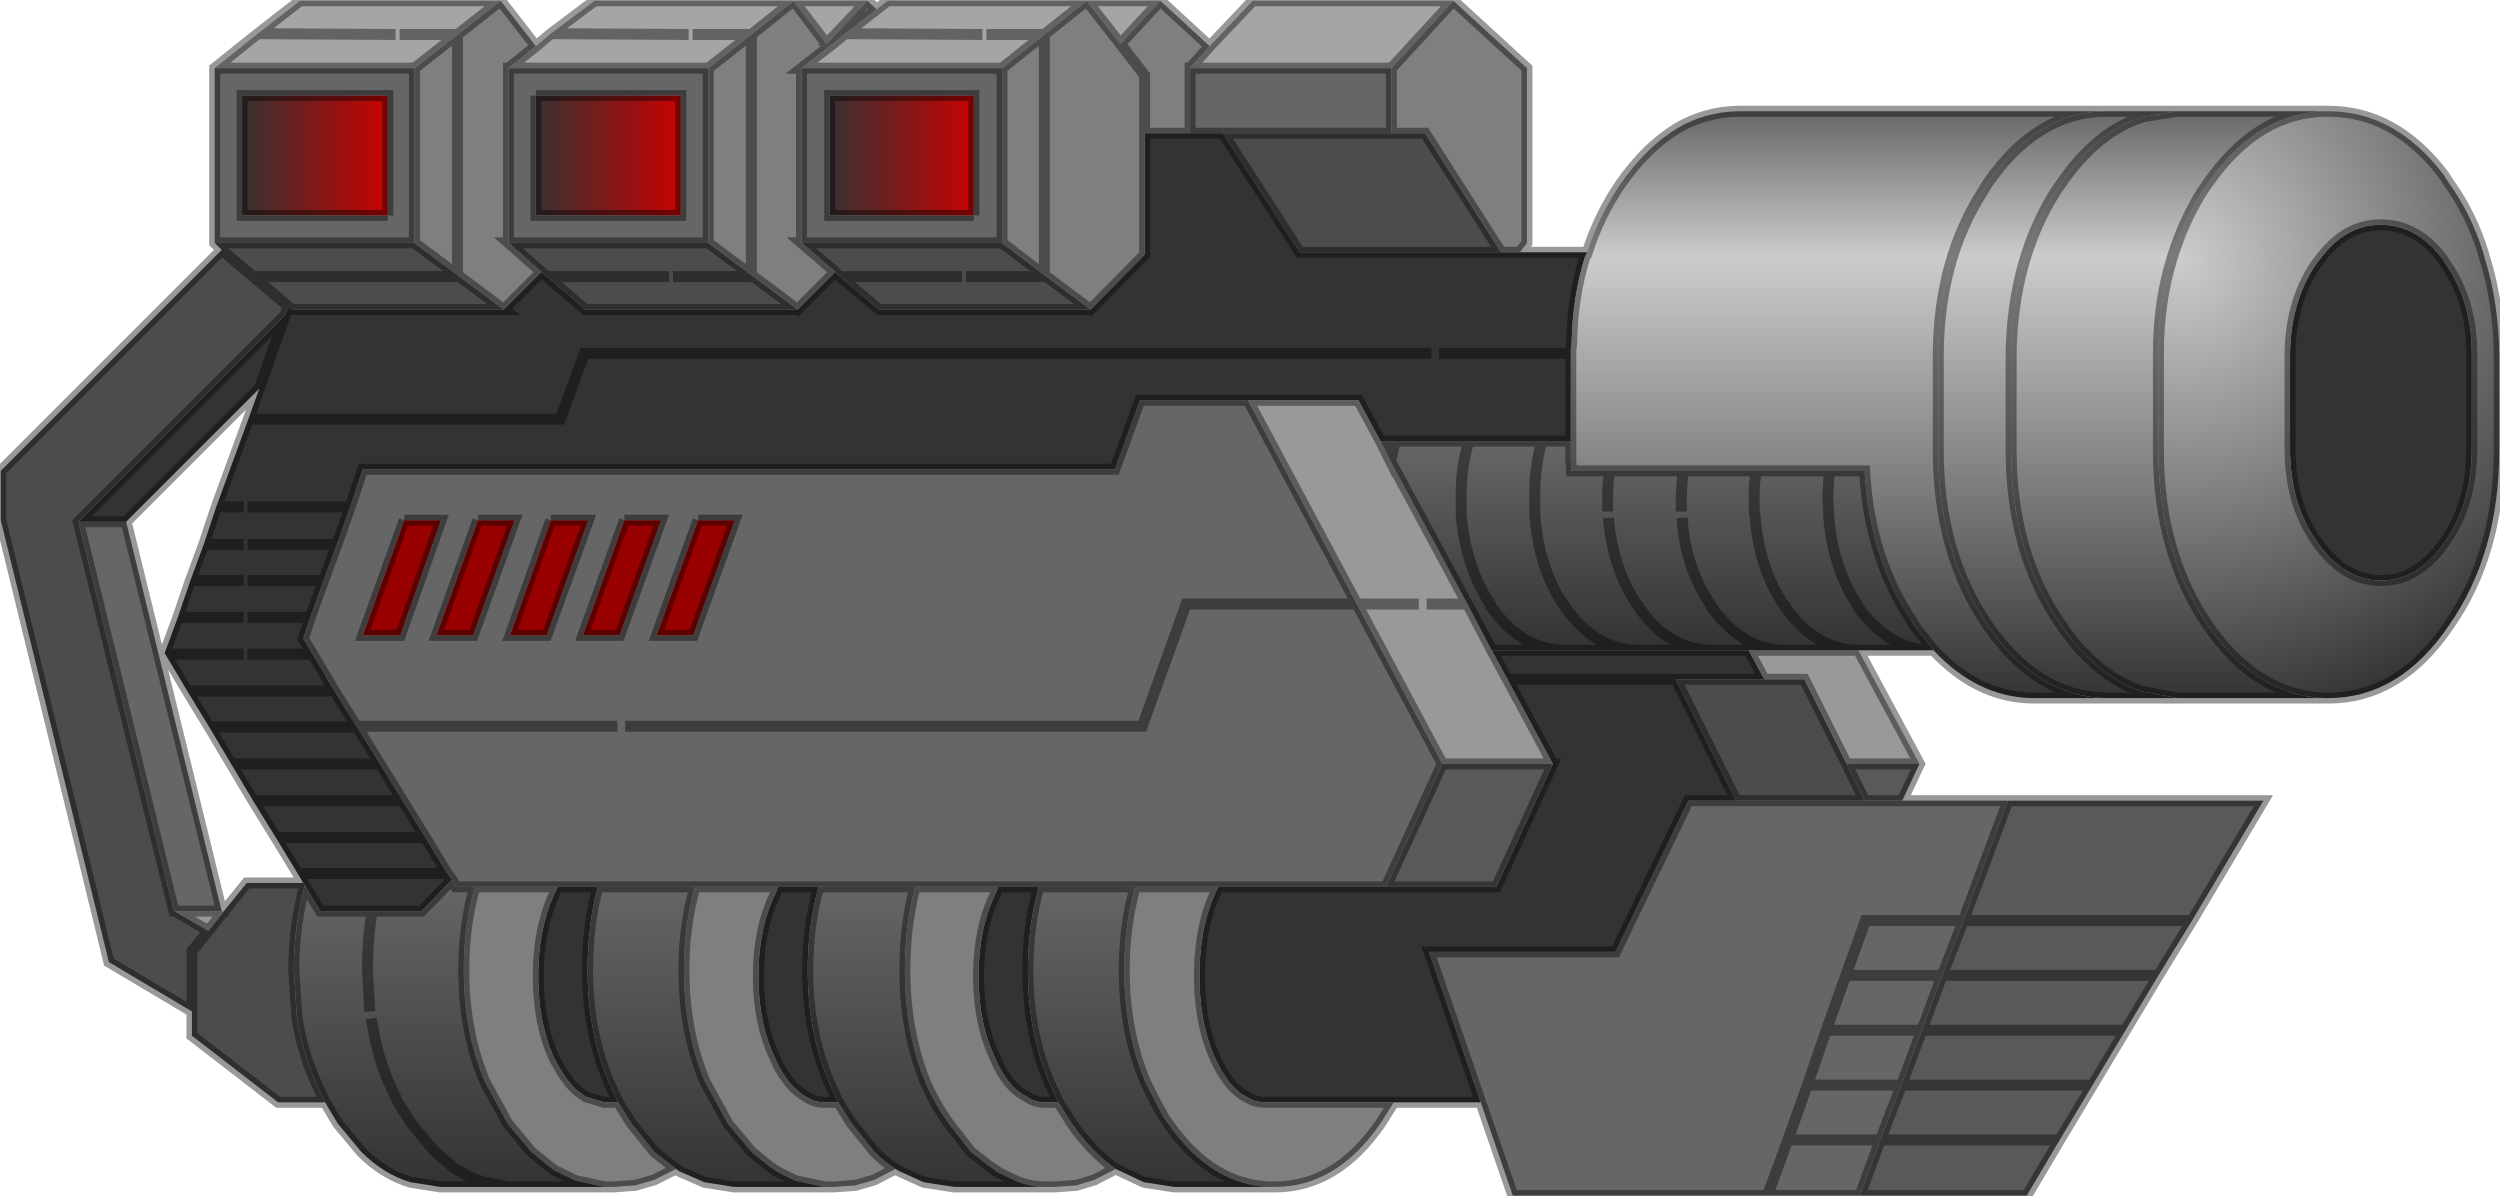 <?xml version="1.0" encoding="UTF-8" standalone="no"?>
<svg xmlns:xlink="http://www.w3.org/1999/xlink" height="76.35px" width="159.55px" xmlns="http://www.w3.org/2000/svg">
  <g transform="matrix(1.0, 0.0, 0.0, 1.0, 0.05, 0.05)">
    <use height="76.35" transform="matrix(1.0, 0.0, 0.0, 1.0, -0.05, -0.05)" width="159.55" xlink:href="#shape0"/>
  </g>
  <defs>
    <g id="shape0" transform="matrix(1.0, 0.0, 0.0, 1.0, 0.05, 0.05)">
      <path d="M121.35 51.05 L128.1 51.05 125.25 58.7 123.9 62.2 122.6 65.7 116.5 65.7 117.75 62.2 123.9 62.2 117.75 62.2 116.5 65.7 122.6 65.7 121.3 69.2 119.95 72.7 114.05 72.7 115.3 69.2 121.3 69.2 115.3 69.2 114.05 72.7 119.95 72.7 118.65 76.25 112.75 76.25 96.5 76.25 94.45 70.3 91.15 60.7 103.05 60.7 107.7 51.05 110.75 51.05 118.95 51.05 121.35 51.05 M13.65 15.45 L13.65 4.3 26.4 4.3 26.4 15.45 13.65 15.45 M88.75 4.3 L88.75 8.45 78.0 8.45 75.9 8.45 75.9 4.3 88.75 4.3 M88.4 56.55 L77.7 56.55 72.4 56.55 66.25 56.55 63.65 56.55 58.35 56.55 52.2 56.55 49.6 56.55 44.3 56.55 38.1 56.55 35.55 56.55 30.25 56.55 29.05 56.55 28.8 56.1 28.5 55.7 27.1 53.4 25.65 51.05 24.2 48.7 22.75 46.35 22.7 46.3 21.3 44.05 19.9 41.7 19.3 40.7 19.75 39.35 20.6 37.0 21.45 34.7 22.3 32.3 23.1 29.9 71.1 29.9 72.7 25.5 79.6 25.5 86.55 38.5 92.0 48.7 88.4 56.55 M39.85 46.3 L72.85 46.3 75.65 38.5 86.55 38.5 75.65 38.5 72.85 46.3 39.85 46.3 M117.75 62.2 L119.0 58.7 125.25 58.7 119.0 58.7 117.75 62.2 M112.75 76.25 L114.05 72.7 112.75 76.25 M115.3 69.2 L116.5 65.7 115.3 69.2 M63.9 4.3 L63.9 15.45 51.1 15.45 51.1 4.3 63.9 4.3 M62.1 13.7 L62.1 6.05 52.9 6.05 52.9 13.7 62.1 13.7 M45.15 4.3 L45.15 15.45 32.4 15.45 32.4 4.3 45.15 4.3 M34.15 6.05 L34.15 13.7 43.4 13.7 43.4 6.05 34.15 6.05 M44.5 33.15 L41.85 40.5 44.2 40.5 46.85 33.15 44.5 33.15 M39.35 46.3 L22.7 46.3 39.35 46.3 M24.7 13.7 L24.7 6.05 15.4 6.05 15.4 13.7 24.7 13.7 M4.95 33.25 L8.0 33.25 14.1 58.1 11.1 58.1 11.05 58.1 4.95 33.25 M35.1 33.15 L32.5 40.5 34.85 40.5 37.5 33.15 35.1 33.15 M30.45 33.15 L27.8 40.5 30.15 40.5 32.8 33.15 30.45 33.15 M25.75 33.15 L23.1 40.5 25.5 40.5 28.1 33.15 25.75 33.15 M39.8 33.15 L37.15 40.5 39.5 40.5 42.15 33.15 39.8 33.15" fill="#666666" fill-rule="evenodd" stroke="none"/>
      <path d="M20.7 70.3 L17.7 70.3 12.2 66.05 12.2 64.5 6.9 61.35 0.0 33.15 0.0 30.0 14.1 15.9 13.65 15.45 26.4 15.45 29.15 17.5 29.15 17.6 16.1 17.6 18.35 19.5 16.1 17.6 29.15 17.6 29.15 17.5 32.1 19.7 18.6 19.7 18.35 19.5 18.15 20.05 4.95 33.25 11.05 58.1 11.1 58.1 13.25 59.35 14.2 58.15 15.7 56.3 19.3 56.3 19.4 56.45 Q18.7 59.1 18.7 61.85 L18.9 64.9 Q19.25 67.1 20.1 69.0 L20.7 70.3 M88.75 8.45 L90.9 8.45 95.75 16.05 82.9 16.05 78.0 8.45 88.75 8.45 M106.9 43.3 L112.55 43.3 115.1 43.3 117.8 48.7 118.95 51.05 110.75 51.05 106.9 43.3 M66.6 17.5 L69.55 19.7 56.05 19.7 53.55 17.6 53.25 17.3 51.1 15.45 63.9 15.45 66.6 17.5 66.6 17.6 61.6 17.6 66.6 17.6 66.6 17.5 M61.35 17.6 L53.55 17.6 61.35 17.6 M47.9 17.5 L50.85 19.7 37.3 19.7 34.85 17.6 34.5 17.3 32.4 15.45 45.15 15.45 47.9 17.5 47.9 17.6 42.9 17.6 47.9 17.6 47.9 17.5 M42.65 17.6 L34.85 17.6 42.65 17.6 M14.1 15.9 L16.1 17.6 14.1 15.9 M13.25 59.35 L12.2 60.65 12.2 64.5 12.2 60.65 13.25 59.35" fill="#4c4c4c" fill-rule="evenodd" stroke="none"/>
      <path d="M94.45 70.3 L88.9 70.3 80.7 70.3 Q80.05 70.3 79.5 69.95 78.5 69.45 77.7 67.9 76.5 65.55 76.5 62.25 76.5 58.9 77.7 56.55 L88.4 56.55 95.45 56.55 99.05 48.7 96.15 43.3 95.15 41.45 99.65 41.45 104.35 41.45 109.05 41.45 111.55 41.45 112.55 43.3 106.9 43.3 96.15 43.3 106.9 43.3 110.75 51.05 107.7 51.05 103.05 60.7 91.15 60.7 94.45 70.3 M96.95 16.05 L101.25 16.05 101.1 16.35 Q100.3 18.9 100.25 21.9 L100.2 22.25 100.2 22.5 91.8 22.5 100.2 22.5 100.2 28.1 98.35 28.1 93.7 28.1 89.0 28.1 88.05 28.1 86.65 25.5 79.6 25.5 72.7 25.5 71.1 29.9 23.1 29.9 22.3 32.3 21.45 34.7 20.6 37.0 19.75 39.35 19.3 40.7 19.9 41.7 21.3 44.05 22.7 46.3 22.75 46.35 24.2 48.7 25.65 51.05 27.1 53.4 28.5 55.7 28.8 56.1 26.85 58.1 23.7 58.1 20.4 58.1 19.4 56.45 19.3 56.3 18.95 55.7 17.55 53.4 16.1 51.05 14.7 48.7 13.3 46.35 11.9 44.05 10.5 41.7 10.45 41.65 11.3 39.35 12.1 37.0 12.95 34.7 15.5 34.7 12.95 34.7 13.75 32.3 15.5 32.3 13.75 32.3 15.8 26.7 16.5 24.75 18.15 20.05 16.5 24.75 8.0 33.25 4.95 33.25 18.15 20.05 18.35 19.5 18.6 19.7 32.1 19.7 34.5 17.3 34.85 17.6 37.3 19.7 50.85 19.7 53.25 17.3 53.55 17.6 56.05 19.7 69.55 19.7 73.0 16.2 73.0 8.45 75.9 8.45 78.0 8.45 82.9 16.05 95.75 16.05 96.95 16.05 M151.75 14.3 L151.9 14.3 Q154.2 14.3 155.85 16.5 L156.0 16.75 Q157.7 19.15 157.7 22.5 L157.7 28.3 157.7 28.55 Q157.7 32.1 156.0 34.5 154.3 37.0 151.9 37.0 L151.85 37.0 151.75 37.0 Q149.45 36.9 147.8 34.5 146.1 32.1 146.1 28.55 L146.1 28.3 146.1 22.5 Q146.15 19.15 147.8 16.75 L148.0 16.5 Q149.6 14.35 151.75 14.3 M91.3 22.5 L37.25 22.5 35.7 26.7 15.8 26.7 35.7 26.7 37.25 22.5 91.3 22.5 M15.5 37.0 L12.1 37.0 15.5 37.0 M15.5 39.35 L11.3 39.35 15.5 39.35 M15.75 41.7 L19.9 41.7 15.75 41.7 M15.75 39.35 L19.75 39.35 15.75 39.35 M15.5 41.7 L10.5 41.7 15.5 41.7 M35.55 56.55 L38.1 56.55 Q37.45 59.0 37.45 61.85 37.45 65.8 38.8 69.0 L39.4 70.3 38.5 70.3 37.35 69.95 37.05 69.75 Q36.25 69.2 35.55 67.9 L35.35 67.55 Q34.3 65.3 34.3 62.25 34.3 59.2 35.35 56.95 L35.55 56.55 M49.6 56.55 L52.2 56.55 Q51.5 59.0 51.5 61.85 51.5 65.8 52.85 69.0 L53.45 70.3 52.55 70.3 Q51.95 70.3 51.4 69.95 L51.1 69.75 Q50.3 69.2 49.6 67.9 L49.45 67.55 Q48.35 65.3 48.35 62.25 48.35 59.2 49.45 56.95 L49.6 56.55 M63.65 56.55 L66.25 56.55 Q65.55 59.0 65.55 61.85 65.55 65.8 66.9 69.0 L67.5 70.3 66.6 70.3 Q66.0 70.3 65.5 69.95 L65.15 69.75 Q64.3 69.2 63.65 67.9 L63.5 67.55 Q62.4 65.3 62.4 62.25 62.4 59.2 63.5 56.95 L63.65 56.55 M22.3 32.3 L15.75 32.3 22.3 32.3 M15.75 34.7 L21.45 34.7 15.75 34.7 M15.75 37.0 L20.6 37.0 15.75 37.0 M14.7 48.7 L24.2 48.7 14.7 48.7 M22.75 46.35 L13.3 46.35 22.75 46.35 M11.9 44.05 L21.3 44.05 11.9 44.05 M17.55 53.4 L27.1 53.4 17.55 53.4 M18.95 55.7 L28.5 55.7 18.95 55.7 M16.1 51.05 L25.65 51.05 16.1 51.05" fill="#333333" fill-rule="evenodd" stroke="none"/>
      <path d="M118.55 41.45 L122.45 48.7 117.8 48.7 115.1 43.3 112.55 43.3 111.55 41.45 113.7 41.45 118.4 41.45 118.55 41.45 M79.6 25.5 L86.65 25.5 88.05 28.1 88.7 29.4 93.6 38.5 95.15 41.45 96.15 43.3 99.05 48.7 92.0 48.7 86.55 38.5 90.5 38.5 86.55 38.5 79.6 25.5 M91.0 38.5 L93.6 38.5 91.0 38.5 M11.1 58.1 L14.1 58.1 14.2 58.15 13.25 59.35 11.1 58.1" fill="#999999" fill-rule="evenodd" stroke="none"/>
      <path d="M122.45 48.7 L121.35 51.05 118.95 51.05 117.8 48.7 122.45 48.7 M128.1 51.05 L144.4 51.05 139.85 58.7 137.7 62.2 135.6 65.7 133.5 69.2 131.4 72.7 129.3 76.25 118.65 76.25 119.95 72.7 121.3 69.2 122.6 65.7 123.9 62.2 125.25 58.7 128.1 51.05 M92.0 48.7 L99.05 48.7 95.45 56.55 88.4 56.55 92.0 48.7 M135.6 65.7 L122.6 65.7 135.6 65.7 M133.5 69.2 L121.3 69.2 133.5 69.2 M131.4 72.7 L119.95 72.7 131.4 72.7 M123.9 62.2 L137.7 62.2 123.9 62.2 M139.85 58.7 L125.25 58.7 139.85 58.7" fill="#595959" fill-rule="evenodd" stroke="none"/>
      <path d="M88.9 70.3 L88.05 71.65 Q85.25 75.7 81.3 75.7 L81.15 75.7 81.05 75.7 Q77.25 75.6 74.5 71.65 L74.25 71.3 73.7 70.3 73.05 69.0 Q71.7 65.8 71.7 61.85 71.7 59.0 72.4 56.55 L77.7 56.55 Q76.5 58.9 76.5 62.25 76.5 65.55 77.7 67.9 78.5 69.45 79.5 69.95 80.05 70.3 80.7 70.3 L88.9 70.3 M71.15 74.55 L69.8 75.25 68.65 75.6 67.25 75.7 67.1 75.7 66.65 75.7 Q65.7 75.7 64.75 75.3 L63.5 74.7 63.5 74.65 63.05 74.35 61.9 73.45 60.5 71.65 Q59.6 70.4 59.0 69.0 57.7 65.8 57.7 61.85 57.7 59.0 58.35 56.55 L63.65 56.55 63.5 56.95 Q62.4 59.2 62.4 62.25 62.4 65.3 63.5 67.55 L63.65 67.9 Q64.3 69.2 65.15 69.75 L65.5 69.95 Q66.0 70.3 66.6 70.3 L67.5 70.3 68.35 71.65 Q69.65 73.5 71.15 74.55 M57.1 74.55 L55.75 75.25 54.55 75.6 53.15 75.7 53.1 75.7 52.95 75.7 52.6 75.7 50.7 75.3 49.5 74.7 49.45 74.65 49.0 74.35 47.9 73.45 46.4 71.65 44.95 69.0 Q43.6 65.8 43.6 61.85 43.6 59.0 44.3 56.55 L49.6 56.55 49.45 56.95 Q48.35 59.2 48.35 62.25 48.35 65.3 49.45 67.55 L49.6 67.9 Q50.3 69.2 51.1 69.75 L51.4 69.95 Q51.95 70.3 52.55 70.3 L53.45 70.3 54.3 71.65 55.75 73.45 Q56.4 74.1 57.1 74.55 M43.1 74.55 L41.7 75.25 40.5 75.6 39.1 75.7 39.05 75.7 38.9 75.7 38.55 75.7 36.7 75.3 35.45 74.7 35.35 74.65 34.95 74.35 33.85 73.45 32.35 71.65 30.9 69.0 Q29.55 65.8 29.55 61.85 29.55 59.0 30.25 56.55 L35.55 56.55 35.35 56.95 Q34.3 59.2 34.3 62.25 34.3 65.3 35.35 67.55 L35.55 67.9 Q36.25 69.2 37.05 69.75 L37.35 69.95 38.5 70.3 39.4 70.3 40.25 71.65 41.7 73.45 43.1 74.55 M31.9 0.0 L34.15 2.9 32.4 4.3 32.4 15.45 34.5 17.3 32.1 19.7 29.15 17.5 26.4 15.45 26.4 4.3 29.15 2.15 29.15 17.5 29.15 2.15 31.9 0.0 M55.3 0.0 L55.9 0.55 53.9 2.1 52.9 2.9 52.7 2.75 52.9 2.9 51.1 4.3 51.1 15.45 53.25 17.3 50.85 19.7 47.9 17.5 45.15 15.45 45.15 4.3 47.9 2.15 50.6 0.0 52.7 2.75 55.3 0.0 M74.0 0.0 L77.15 2.9 75.9 4.3 75.9 8.45 73.0 8.45 73.0 16.2 69.55 19.7 66.6 17.5 66.6 2.15 66.6 17.5 63.9 15.45 63.9 4.3 66.6 2.15 69.3 0.0 71.45 2.75 74.0 0.0 M92.7 0.0 L97.4 4.3 97.4 15.45 96.95 16.05 95.75 16.05 90.9 8.45 88.75 8.45 88.75 4.3 92.7 0.0 M71.45 2.75 L73.0 4.75 73.0 8.45 73.0 4.75 71.45 2.75 M47.9 17.5 L47.9 2.15 47.9 17.5" fill="#7f7f7f" fill-rule="evenodd" stroke="none"/>
      <path d="M13.65 4.3 L16.4 2.1 19.1 0.0 31.9 0.0 29.15 2.15 25.45 2.15 29.15 2.15 26.4 4.3 13.65 4.3 M34.15 2.9 L35.1 2.1 37.9 0.0 50.6 0.0 55.3 0.0 52.7 2.75 50.6 0.0 47.9 2.15 45.15 4.3 32.4 4.3 34.15 2.9 M55.9 0.55 L56.6 0.0 69.3 0.0 74.0 0.0 71.45 2.75 69.3 0.0 66.6 2.15 63.9 4.3 51.1 4.3 52.9 2.9 53.9 2.1 55.9 0.55 M77.15 2.9 L79.9 0.0 92.7 0.0 88.75 4.3 75.9 4.3 77.15 2.9 M62.9 2.15 L66.6 2.15 62.9 2.15 M44.15 2.15 L47.9 2.15 44.15 2.15 M53.9 2.1 L62.65 2.15 53.9 2.1 M25.2 2.15 L16.4 2.1 25.2 2.15 M43.9 2.15 L35.1 2.1 43.9 2.15" fill="#a5a5a5" fill-rule="evenodd" stroke="none"/>
      <path d="M44.5 33.15 L46.85 33.15 44.2 40.5 41.85 40.5 44.5 33.15 M25.75 33.15 L28.1 33.15 25.5 40.5 23.1 40.5 25.75 33.15 M30.45 33.15 L32.8 33.15 30.15 40.5 27.8 40.5 30.45 33.15 M35.1 33.15 L37.5 33.15 34.85 40.5 32.5 40.5 35.1 33.15 M39.8 33.15 L42.15 33.15 39.5 40.5 37.15 40.5 39.8 33.15" fill="#990000" fill-rule="evenodd" stroke="none"/>
      <path d="M148.3 7.05 L148.45 7.05 148.55 7.05 Q152.8 7.05 155.9 11.1 L156.25 11.65 156.6 12.15 Q157.9 14.15 158.55 16.5 159.4 19.25 159.45 22.5 L159.45 28.3 159.45 28.7 Q159.45 35.25 156.25 39.85 153.1 44.5 148.55 44.5 L148.45 44.5 148.3 44.5 Q143.95 44.35 140.85 39.85 137.7 35.25 137.7 28.7 L137.7 28.3 137.7 22.5 Q137.7 19.25 138.55 16.5 139.25 14.15 140.5 12.15 L140.85 11.65 141.25 11.1 Q144.25 7.15 148.3 7.05 M151.75 14.3 Q149.6 14.35 148.0 16.5 L147.8 16.75 Q146.15 19.15 146.1 22.5 L146.1 28.3 146.1 28.55 Q146.1 32.1 147.8 34.5 149.45 36.9 151.75 37.0 L151.85 37.0 151.9 37.0 Q154.3 37.0 156.0 34.5 157.7 32.1 157.7 28.55 L157.7 28.3 157.7 22.5 Q157.7 19.15 156.0 16.75 L155.85 16.5 Q154.2 14.3 151.9 14.3 L151.75 14.3" fill="url(#gradient0)" fill-rule="evenodd" stroke="none"/>
      <path d="M138.9 44.5 L134.25 44.5 Q129.9 44.35 126.8 39.85 123.65 35.25 123.65 28.7 L123.65 28.3 123.65 22.5 Q123.7 16.5 126.5 12.15 L126.8 11.65 Q129.9 7.15 134.25 7.05 L138.9 7.05 136.75 7.4 Q133.8 8.3 131.5 11.65 L131.15 12.15 Q128.4 16.5 128.3 22.5 L128.3 28.3 128.3 28.7 Q128.3 35.25 131.5 39.85 133.8 43.2 136.75 44.1 L138.9 44.5" fill="url(#gradient1)" fill-rule="evenodd" stroke="none"/>
      <path d="M148.3 44.5 L138.9 44.5 136.75 44.1 Q133.8 43.2 131.5 39.85 128.3 35.25 128.3 28.7 L128.3 28.3 128.3 22.5 Q128.4 16.5 131.15 12.15 L131.5 11.65 Q133.8 8.3 136.75 7.4 L138.9 7.05 148.3 7.05 Q144.25 7.15 141.25 11.1 L140.85 11.65 140.5 12.15 Q139.25 14.15 138.55 16.5 137.7 19.25 137.7 22.5 L137.7 28.3 137.7 28.7 Q137.7 35.25 140.85 39.85 143.95 44.35 148.3 44.5" fill="url(#gradient2)" fill-rule="evenodd" stroke="none"/>
      <path d="M134.25 44.5 L129.55 44.5 Q126.1 44.4 123.35 41.45 L122.1 39.85 122.0 39.65 Q119.25 35.55 118.95 30.0 L116.7 30.0 112.05 30.0 107.35 30.0 102.7 30.0 100.25 30.0 100.2 29.3 100.2 28.7 100.2 28.1 100.2 22.5 100.2 22.25 100.25 21.9 Q100.3 18.9 101.1 16.35 L101.25 16.05 Q102.0 13.7 103.4 11.65 105.05 9.3 107.05 8.1 108.8 7.1 110.85 7.05 L134.25 7.05 Q129.9 7.15 126.8 11.65 L126.5 12.15 Q123.7 16.5 123.65 22.5 L123.65 28.3 123.65 28.7 Q123.65 35.25 126.8 39.85 129.9 44.35 134.25 44.5" fill="url(#gradient3)" fill-rule="evenodd" stroke="none"/>
      <path d="M123.35 41.45 L123.1 41.45 118.55 41.45 118.4 41.45 Q115.75 41.35 113.85 38.65 L113.85 38.6 113.75 38.5 Q112.2 36.15 111.95 32.8 L111.9 32.6 111.9 31.85 111.9 31.7 111.9 31.5 Q111.9 30.7 112.05 30.0 111.9 30.7 111.9 31.5 L111.9 31.7 111.9 31.85 111.9 32.6 111.95 32.8 Q112.2 36.15 113.75 38.5 L113.85 38.6 113.85 38.65 Q115.75 41.35 118.4 41.45 L113.7 41.45 111.55 41.45 109.05 41.45 104.35 41.45 99.65 41.45 95.15 41.45 93.6 38.5 88.7 29.4 88.05 28.1 89.0 28.1 93.7 28.1 98.35 28.1 100.2 28.1 100.2 28.7 100.2 29.3 100.25 30.0 102.7 30.0 107.35 30.0 112.05 30.0 116.7 30.0 118.95 30.0 Q119.25 35.55 122.0 39.65 L122.1 39.85 123.35 41.45 M93.7 28.1 Q93.2 29.7 93.2 31.5 L93.2 31.7 93.2 31.85 93.2 32.6 93.2 32.8 Q93.5 36.15 95.05 38.5 L95.1 38.6 95.1 38.65 Q97.0 41.35 99.65 41.45 97.0 41.35 95.1 38.65 L95.1 38.6 95.05 38.5 Q93.5 36.15 93.2 32.8 L93.2 32.6 93.2 31.85 93.2 31.7 93.2 31.5 Q93.2 29.7 93.7 28.1 M98.35 28.1 L98.3 28.3 Q97.9 29.8 97.9 31.5 L97.9 31.7 97.9 31.85 97.9 32.6 97.9 32.8 Q98.15 36.15 99.7 38.5 L99.8 38.6 99.8 38.65 Q101.7 41.35 104.35 41.45 101.7 41.35 99.8 38.65 L99.8 38.6 99.7 38.5 Q98.15 36.15 97.9 32.8 L97.9 32.6 97.9 31.85 97.9 31.7 97.9 31.5 Q97.9 29.8 98.3 28.3 L98.35 28.1 M89.0 28.1 L88.9 28.5 88.7 29.4 88.9 28.5 89.0 28.1 M113.7 41.45 Q112.3 41.4 111.1 40.6 110.05 39.9 109.15 38.65 L109.15 38.6 109.1 38.5 Q107.5 36.15 107.3 33.0 107.5 36.15 109.1 38.5 L109.15 38.6 109.15 38.65 Q110.05 39.9 111.1 40.6 112.3 41.4 113.7 41.45 M102.6 33.0 Q102.85 36.15 104.4 38.5 L104.5 38.6 104.5 38.65 Q106.35 41.35 109.05 41.45 106.35 41.35 104.5 38.65 L104.5 38.6 104.4 38.5 Q102.85 36.15 102.6 33.0 M107.35 30.0 L107.25 31.5 107.25 31.7 107.25 31.85 107.25 32.6 107.25 31.85 107.25 31.7 107.25 31.5 107.35 30.0 M102.55 32.6 L102.55 31.85 102.55 31.7 102.55 31.5 Q102.55 30.7 102.7 30.0 102.55 30.7 102.55 31.5 L102.55 31.7 102.55 31.85 102.55 32.6 M116.7 30.0 L116.6 31.5 116.6 31.7 116.6 31.85 116.65 32.6 116.65 32.8 Q116.9 36.15 118.45 38.5 L118.5 38.6 118.5 38.65 Q120.45 41.35 123.1 41.45 120.45 41.35 118.5 38.65 L118.5 38.6 118.45 38.5 Q116.9 36.15 116.65 32.8 L116.65 32.6 116.6 31.85 116.6 31.7 116.6 31.5 116.7 30.0" fill="url(#gradient4)" fill-rule="evenodd" stroke="none"/>
      <path d="M62.1 13.7 L52.9 13.7 52.9 6.05 62.1 6.05 62.1 13.7" fill="url(#gradient5)" fill-rule="evenodd" stroke="none"/>
      <path d="M34.15 6.05 L43.4 6.05 43.4 13.7 34.15 13.7 34.15 6.05" fill="url(#gradient6)" fill-rule="evenodd" stroke="none"/>
      <path d="M24.7 13.7 L15.4 13.7 15.4 6.05 24.7 6.05 24.7 13.7" fill="url(#gradient7)" fill-rule="evenodd" stroke="none"/>
      <path d="M52.6 75.7 L46.8 75.7 44.9 75.4 43.3 74.7 43.1 74.55 41.7 73.45 40.25 71.65 39.4 70.3 38.8 69.0 Q37.45 65.8 37.45 61.85 37.45 59.0 38.1 56.55 L44.3 56.55 Q43.6 59.0 43.6 61.85 43.6 65.8 44.95 69.0 L46.4 71.65 47.9 73.45 49.0 74.35 49.45 74.65 49.5 74.7 50.7 75.3 52.6 75.7" fill="url(#gradient8)" fill-rule="evenodd" stroke="none"/>
      <path d="M38.55 75.7 L32.4 75.7 28.05 75.7 26.15 75.4 Q24.45 74.9 23.0 73.45 L21.5 71.65 20.7 70.3 20.1 69.0 Q19.25 67.1 18.9 64.9 L18.7 61.85 Q18.7 59.1 19.4 56.45 L20.4 58.1 23.7 58.1 26.85 58.1 28.8 56.1 29.05 56.55 30.25 56.55 Q29.55 59.0 29.55 61.85 29.55 65.8 30.9 69.0 L32.35 71.65 33.85 73.45 34.95 74.35 35.35 74.65 35.45 74.7 36.7 75.3 38.55 75.7 M23.55 64.5 L23.4 61.85 Q23.4 59.9 23.7 58.1 23.4 59.9 23.4 61.85 L23.55 64.5 M32.4 75.7 L30.85 75.4 Q30.0 75.15 29.3 74.7 L29.0 74.55 27.7 73.45 26.2 71.65 25.35 70.3 24.75 69.0 Q23.95 67.1 23.65 64.95 23.95 67.1 24.75 69.0 L25.35 70.3 26.2 71.65 27.7 73.45 29.0 74.55 29.3 74.7 Q30.0 75.15 30.85 75.4 L32.4 75.7" fill="url(#gradient9)" fill-rule="evenodd" stroke="none"/>
      <path d="M81.05 75.7 L74.9 75.7 72.95 75.4 71.15 74.55 Q69.65 73.5 68.35 71.65 L67.5 70.3 66.9 69.0 Q65.55 65.8 65.55 61.85 65.55 59.0 66.25 56.55 L72.4 56.55 Q71.7 59.0 71.7 61.85 71.7 65.8 73.05 69.0 L73.7 70.3 74.25 71.3 74.5 71.65 Q77.25 75.6 81.05 75.7" fill="url(#gradient10)" fill-rule="evenodd" stroke="none"/>
      <path d="M66.65 75.7 L60.85 75.7 58.9 75.4 57.35 74.7 57.1 74.55 Q56.4 74.1 55.75 73.45 L54.3 71.65 53.45 70.3 52.85 69.0 Q51.5 65.8 51.5 61.85 51.5 59.0 52.2 56.55 L58.35 56.55 Q57.7 59.0 57.7 61.85 57.7 65.8 59.0 69.0 59.6 70.4 60.5 71.65 L61.9 73.45 63.05 74.35 63.5 74.65 63.5 74.7 64.75 75.3 Q65.7 75.7 66.65 75.7" fill="url(#gradient11)" fill-rule="evenodd" stroke="none"/>
      <path d="M148.3 7.05 L148.45 7.05 148.55 7.05 Q152.8 7.05 155.9 11.1 L156.25 11.65 156.6 12.15 Q157.9 14.15 158.55 16.5 159.4 19.25 159.45 22.5 L159.45 28.3 159.45 28.7 Q159.45 35.25 156.25 39.85 153.1 44.5 148.55 44.5 L148.45 44.5 148.3 44.5 138.9 44.5 134.25 44.5 129.55 44.5 Q126.1 44.4 123.35 41.45 L123.1 41.45 118.55 41.45 122.45 48.7 121.35 51.05 128.1 51.05 144.4 51.05 139.85 58.7 137.7 62.2 135.6 65.7 133.5 69.2 131.4 72.7 129.3 76.25 118.65 76.25 112.75 76.25 96.5 76.25 94.45 70.3 88.9 70.3 88.05 71.65 Q85.25 75.7 81.3 75.7 L81.15 75.7 81.05 75.7 74.9 75.7 72.95 75.4 71.15 74.55 69.8 75.25 68.65 75.6 67.25 75.7 67.1 75.7 66.65 75.7 60.85 75.7 58.9 75.4 57.35 74.7 57.1 74.55 55.75 75.25 54.55 75.6 53.15 75.7 53.1 75.7 52.95 75.7 52.6 75.7 46.8 75.7 44.9 75.4 43.3 74.7 43.1 74.55 41.7 75.25 40.5 75.6 39.1 75.7 39.05 75.7 38.9 75.7 38.55 75.7 32.4 75.7 28.05 75.7 26.15 75.4 Q24.45 74.9 23.0 73.45 L21.5 71.65 20.7 70.3 17.7 70.3 12.2 66.05 12.2 64.5 6.9 61.35 0.0 33.15 0.0 30.0 14.1 15.9 13.65 15.45 13.65 4.3 16.4 2.1 19.1 0.0 31.9 0.0 34.15 2.9 35.1 2.1 37.9 0.0 50.6 0.0 55.3 0.0 55.9 0.55 56.6 0.0 69.3 0.0 74.0 0.0 77.15 2.9 79.9 0.0 92.7 0.0 97.4 4.3 97.4 15.45 96.95 16.05 101.25 16.05 Q102.0 13.7 103.4 11.65 105.05 9.3 107.05 8.1 108.8 7.1 110.85 7.05 L134.25 7.05 138.9 7.05 148.3 7.05 Q144.25 7.15 141.25 11.1 L140.85 11.65 140.5 12.15 Q139.25 14.15 138.55 16.5 137.7 19.25 137.7 22.5 L137.7 28.3 137.7 28.7 Q137.7 35.25 140.85 39.85 143.95 44.35 148.3 44.5 M151.75 14.3 L151.9 14.3 Q154.2 14.3 155.85 16.5 L156.0 16.75 Q157.7 19.15 157.7 22.5 L157.7 28.3 157.7 28.55 Q157.7 32.1 156.0 34.5 154.3 37.0 151.9 37.0 L151.85 37.0 151.75 37.0 Q149.45 36.9 147.8 34.5 146.1 32.1 146.1 28.55 L146.1 28.3 146.1 22.5 Q146.15 19.15 147.8 16.75 L148.0 16.5 Q149.6 14.35 151.75 14.3 M138.9 44.5 L136.75 44.1 Q133.8 43.2 131.5 39.85 128.3 35.25 128.3 28.7 L128.3 28.3 128.3 22.5 Q128.4 16.5 131.15 12.15 L131.5 11.65 Q133.8 8.3 136.75 7.4 L138.9 7.05 M134.25 44.5 Q129.9 44.35 126.8 39.85 123.65 35.25 123.65 28.7 L123.65 28.3 123.65 22.5 Q123.7 16.5 126.5 12.15 L126.8 11.65 Q129.9 7.15 134.25 7.05 M100.2 28.1 L100.2 28.7 100.2 29.3 100.25 30.0 102.7 30.0 107.35 30.0 112.05 30.0 116.7 30.0 118.95 30.0 Q119.25 35.55 122.0 39.65 L122.1 39.85 123.35 41.45 M88.75 8.45 L90.9 8.45 95.75 16.05 96.95 16.05 M88.75 8.45 L88.75 4.3 75.9 4.3 75.9 8.45 78.0 8.45 88.75 8.45 M100.2 22.5 L100.2 22.25 100.25 21.9 Q100.3 18.9 101.1 16.35 L101.25 16.05 M100.2 22.5 L91.8 22.5 M95.75 16.05 L82.9 16.05 78.0 8.45 M88.75 4.3 L92.7 0.0 M88.05 28.1 L89.0 28.1 93.7 28.1 98.35 28.1 100.2 28.1 100.2 22.5 M104.35 41.45 Q101.7 41.35 99.8 38.65 L99.8 38.6 99.7 38.5 Q98.15 36.15 97.9 32.8 L97.9 32.6 97.9 31.85 97.9 31.7 97.9 31.5 Q97.9 29.8 98.3 28.3 L98.35 28.1 M99.65 41.45 Q97.0 41.35 95.1 38.65 L95.1 38.6 95.05 38.5 Q93.5 36.15 93.2 32.8 L93.2 32.6 93.2 31.85 93.2 31.7 93.2 31.5 Q93.2 29.7 93.7 28.1 M79.6 25.5 L86.65 25.5 88.05 28.1 88.7 29.4 88.9 28.5 89.0 28.1 M86.55 38.5 L90.5 38.5 M95.15 41.45 L96.15 43.3 106.9 43.3 112.55 43.3 111.55 41.45 109.05 41.45 104.35 41.45 99.65 41.45 95.15 41.45 93.6 38.5 91.0 38.5 M99.05 48.7 L96.15 43.3 M92.0 48.7 L99.05 48.7 95.45 56.55 88.4 56.55 77.7 56.55 Q76.5 58.9 76.5 62.25 76.5 65.55 77.7 67.9 78.5 69.45 79.5 69.95 80.05 70.3 80.7 70.3 L88.9 70.3 M92.0 48.7 L86.55 38.5 75.65 38.5 72.85 46.3 39.85 46.3 M88.7 29.4 L93.6 38.5 M112.05 30.0 Q111.9 30.7 111.9 31.5 L111.9 31.7 111.9 31.85 111.9 32.6 111.95 32.8 Q112.2 36.15 113.75 38.5 L113.85 38.6 113.85 38.65 Q115.75 41.35 118.4 41.45 L118.55 41.45 M123.1 41.45 Q120.45 41.35 118.5 38.65 L118.5 38.6 118.45 38.5 Q116.9 36.15 116.65 32.8 L116.65 32.6 116.6 31.85 116.6 31.7 116.6 31.5 116.7 30.0 M102.7 30.0 Q102.55 30.7 102.55 31.5 L102.55 31.7 102.55 31.85 102.55 32.6 M107.25 32.6 L107.25 31.85 107.25 31.7 107.25 31.5 107.35 30.0 M109.05 41.45 Q106.35 41.35 104.5 38.65 L104.5 38.6 104.4 38.5 Q102.85 36.15 102.6 33.0 M107.3 33.0 Q107.5 36.15 109.1 38.5 L109.15 38.6 109.15 38.65 Q110.05 39.9 111.1 40.6 112.3 41.4 113.7 41.45 L118.4 41.45 M113.7 41.45 L111.55 41.45 M112.55 43.3 L115.1 43.3 117.8 48.7 122.45 48.7 M121.35 51.05 L118.95 51.05 110.75 51.05 107.7 51.05 103.05 60.7 91.15 60.7 94.45 70.3 M123.9 62.2 L117.75 62.2 116.5 65.7 122.6 65.7 123.9 62.2 125.25 58.7 119.0 58.7 117.75 62.2 M121.3 69.2 L115.3 69.2 114.05 72.7 119.95 72.7 121.3 69.2 122.6 65.7 135.6 65.7 M116.5 65.7 L115.3 69.2 M114.05 72.7 L112.75 76.25 M119.95 72.7 L118.65 76.25 M128.1 51.05 L125.25 58.7 139.85 58.7 M137.7 62.2 L123.9 62.2 M119.95 72.7 L131.4 72.7 M121.3 69.2 L133.5 69.2 M88.4 56.55 L92.0 48.7 M106.9 43.3 L110.75 51.05 M118.95 51.05 L117.8 48.7 M73.0 8.45 L73.0 4.75 71.45 2.75 69.3 0.0 66.6 2.15 66.6 17.5 69.55 19.7 73.0 16.2 73.0 8.45 75.9 8.45 M71.45 2.75 L74.0 0.0 M77.15 2.9 L75.9 4.3 M63.9 4.3 L66.6 2.15 62.9 2.15 M63.9 15.45 L66.6 17.5 66.6 17.6 61.6 17.6 M63.9 4.3 L63.9 15.45 51.1 15.45 53.25 17.3 53.55 17.6 61.35 17.6 M62.1 13.7 L52.9 13.7 52.9 6.05 62.1 6.05 62.1 13.7 M52.9 2.9 L53.9 2.1 55.9 0.55 M55.3 0.0 L52.7 2.75 52.9 2.9 51.1 4.3 63.9 4.3 M45.15 4.3 L47.9 2.15 44.15 2.15 M52.7 2.75 L50.6 0.0 47.9 2.15 47.9 17.5 50.85 19.7 53.25 17.3 M47.9 17.5 L47.9 17.6 42.9 17.6 M45.15 15.45 L47.9 17.5 M69.55 19.7 L56.05 19.7 53.55 17.6 M51.1 15.45 L51.1 4.3 M45.15 4.3 L45.15 15.45 32.4 15.45 34.5 17.3 34.85 17.6 42.65 17.6 M34.15 6.05 L43.4 6.05 43.4 13.7 34.15 13.7 34.15 6.05 M44.5 33.15 L41.85 40.5 44.2 40.5 46.85 33.15 44.5 33.15 M79.6 25.5 L72.7 25.5 71.1 29.9 23.1 29.9 22.3 32.3 21.45 34.7 20.6 37.0 19.75 39.35 19.3 40.7 19.9 41.7 21.3 44.05 22.7 46.3 39.35 46.3 M62.65 2.15 L53.9 2.1 M32.4 4.3 L34.15 2.9 M29.15 2.15 L26.4 4.3 26.4 15.45 29.15 17.5 29.15 2.15 31.9 0.0 M25.45 2.15 L29.15 2.15 M29.15 17.5 L29.15 17.6 16.1 17.6 18.35 19.5 18.6 19.7 32.1 19.7 29.15 17.5 M34.5 17.3 L32.1 19.7 M50.85 19.7 L37.3 19.7 34.85 17.6 M32.4 15.45 L32.4 4.3 45.15 4.3 M24.7 13.7 L15.4 13.7 15.4 6.05 24.7 6.05 24.7 13.7 M18.35 19.5 L18.15 20.05 16.5 24.75 15.8 26.7 35.7 26.7 37.25 22.5 91.3 22.5 M16.1 17.6 L14.1 15.9 M12.1 37.0 L15.5 37.0 M12.95 34.7 L12.1 37.0 11.3 39.35 15.5 39.35 M12.95 34.7 L15.5 34.7 M13.75 32.3 L12.95 34.7 M13.75 32.3 L15.5 32.3 M15.8 26.7 L13.75 32.3 M4.95 33.25 L8.0 33.25 16.5 24.75 M19.75 39.35 L15.75 39.35 M19.9 41.7 L15.75 41.7 M19.3 56.3 L18.95 55.7 17.55 53.4 16.1 51.05 14.7 48.7 13.3 46.35 11.9 44.05 10.5 41.7 10.45 41.65 11.3 39.35 M10.5 41.7 L15.5 41.7 M35.1 33.15 L32.5 40.5 34.85 40.5 37.5 33.15 35.1 33.15 M30.45 33.15 L27.8 40.5 30.15 40.5 32.8 33.15 30.45 33.15 M25.75 33.15 L23.1 40.5 25.5 40.5 28.1 33.15 25.75 33.15 M22.7 46.3 L22.75 46.35 24.2 48.7 25.65 51.05 27.1 53.4 28.5 55.7 28.8 56.1 29.05 56.55 30.25 56.55 35.55 56.55 38.1 56.55 44.3 56.55 49.6 56.55 52.2 56.55 58.35 56.55 63.65 56.55 66.25 56.55 72.4 56.55 77.7 56.55 M39.8 33.15 L37.15 40.5 39.5 40.5 42.15 33.15 39.8 33.15 M21.3 44.05 L11.9 44.05 M13.3 46.35 L22.75 46.35 M24.2 48.7 L14.7 48.7 M20.6 37.0 L15.75 37.0 M21.45 34.7 L15.75 34.7 M15.75 32.3 L22.3 32.3 M16.4 2.1 L25.2 2.15 M13.65 4.3 L26.4 4.3 M13.65 15.45 L26.4 15.45 M18.15 20.05 L4.95 33.25 11.05 58.1 11.1 58.1 14.1 58.1 8.0 33.25 M39.4 70.3 L38.5 70.3 37.35 69.95 37.05 69.75 Q36.25 69.2 35.55 67.9 L35.35 67.55 Q34.3 65.3 34.3 62.25 34.3 59.2 35.35 56.95 L35.55 56.55 M38.1 56.55 Q37.45 59.0 37.45 61.85 37.45 65.8 38.8 69.0 L39.4 70.3 40.25 71.65 41.7 73.45 43.1 74.55 M23.7 58.1 Q23.4 59.9 23.4 61.85 L23.55 64.5 M19.4 56.45 L20.4 58.1 23.7 58.1 26.85 58.1 28.8 56.1 M38.55 75.7 L36.7 75.3 35.45 74.7 35.35 74.65 34.95 74.35 33.85 73.45 32.35 71.65 30.9 69.0 Q29.55 65.8 29.55 61.85 29.55 59.0 30.25 56.55 M23.65 64.95 Q23.95 67.1 24.75 69.0 L25.35 70.3 26.2 71.65 27.7 73.45 29.0 74.55 29.3 74.7 Q30.0 75.15 30.85 75.4 L32.4 75.7 M13.25 59.35 L11.1 58.1 M13.25 59.35 L14.2 58.15 14.1 58.1 M12.2 64.5 L12.2 60.65 13.25 59.35 M19.4 56.45 Q18.7 59.1 18.7 61.85 L18.9 64.9 Q19.25 67.1 20.1 69.0 L20.7 70.3 M14.2 58.15 L15.7 56.3 19.3 56.3 19.4 56.45 M25.65 51.05 L16.1 51.05 M28.5 55.7 L18.95 55.7 M27.1 53.4 L17.55 53.4 M81.05 75.7 Q77.25 75.6 74.5 71.65 L74.25 71.3 73.7 70.3 73.05 69.0 Q71.7 65.8 71.7 61.85 71.7 59.0 72.4 56.55 M67.5 70.3 L66.9 69.0 Q65.55 65.8 65.55 61.85 65.55 59.0 66.25 56.55 M63.65 56.55 L63.5 56.95 Q62.4 59.2 62.4 62.25 62.4 65.3 63.5 67.55 L63.65 67.9 Q64.3 69.2 65.15 69.75 L65.5 69.95 Q66.0 70.3 66.6 70.3 L67.5 70.3 68.35 71.65 Q69.65 73.5 71.15 74.55 M66.65 75.7 Q65.7 75.7 64.75 75.3 L63.5 74.7 63.5 74.65 63.05 74.35 61.9 73.45 60.5 71.65 Q59.6 70.4 59.0 69.0 57.7 65.8 57.7 61.85 57.7 59.0 58.35 56.55 M53.45 70.3 L52.85 69.0 Q51.5 65.8 51.5 61.85 51.5 59.0 52.2 56.55 M52.6 75.7 L50.7 75.3 49.5 74.7 49.45 74.65 49.0 74.35 47.9 73.45 46.4 71.65 44.95 69.0 Q43.6 65.8 43.6 61.85 43.6 59.0 44.3 56.55 M49.6 56.55 L49.45 56.95 Q48.35 59.2 48.35 62.25 48.35 65.3 49.45 67.55 L49.6 67.9 Q50.3 69.2 51.1 69.75 L51.4 69.95 Q51.95 70.3 52.55 70.3 L53.45 70.3 54.3 71.65 55.75 73.45 Q56.4 74.1 57.1 74.55 M35.1 2.1 L43.9 2.15 M79.6 25.5 L86.55 38.5" fill="none" stroke-width="0.7" stroke="#000000" stroke-opacity="0.4"/>
    </g>
    <radialGradient cx="0" cy="0" gradientTransform="matrix(0.037, 0.0, 0.0, 0.037, 139.2, 16.55)" gradientUnits="userSpaceOnUse" id="gradient0" r="819.2" spreadMethod="pad">
      <stop offset="0.0" stop-color="#cccccc"/>
      <stop offset="1.0" stop-color="#333333"/>
    </radialGradient>
    <linearGradient gradientTransform="matrix(0.0, -0.023, 0.009, 0.0, 131.3, 25.75)" gradientUnits="userSpaceOnUse" id="gradient1" spreadMethod="pad" x1="-819.2" x2="819.2">
      <stop offset="0.0" stop-color="#333333"/>
      <stop offset="0.749" stop-color="#cccccc"/>
      <stop offset="1.0" stop-color="#666666"/>
    </linearGradient>
    <linearGradient gradientTransform="matrix(0.0, -0.023, 0.012, 0.0, 138.3, 25.75)" gradientUnits="userSpaceOnUse" id="gradient2" spreadMethod="pad" x1="-819.2" x2="819.2">
      <stop offset="0.0" stop-color="#333333"/>
      <stop offset="0.749" stop-color="#cccccc"/>
      <stop offset="1.0" stop-color="#666666"/>
    </linearGradient>
    <linearGradient gradientTransform="matrix(0.0, -0.023, 0.021, 0.0, 117.25, 25.75)" gradientUnits="userSpaceOnUse" id="gradient3" spreadMethod="pad" x1="-819.2" x2="819.2">
      <stop offset="0.0" stop-color="#333333"/>
      <stop offset="0.749" stop-color="#cccccc"/>
      <stop offset="1.0" stop-color="#666666"/>
    </linearGradient>
    <linearGradient gradientTransform="matrix(0.0, -0.008, 0.022, 0.0, 105.7, 34.75)" gradientUnits="userSpaceOnUse" id="gradient4" spreadMethod="pad" x1="-819.2" x2="819.2">
      <stop offset="0.0" stop-color="#333333"/>
      <stop offset="1.0" stop-color="#666666"/>
    </linearGradient>
    <linearGradient gradientTransform="matrix(0.006, 0.0, 0.0, 0.005, 57.5, 9.85)" gradientUnits="userSpaceOnUse" id="gradient5" spreadMethod="pad" x1="-819.2" x2="819.2">
      <stop offset="0.0" stop-color="#333333"/>
      <stop offset="1.0" stop-color="#cc0000"/>
    </linearGradient>
    <linearGradient gradientTransform="matrix(0.006, 0.0, 0.0, 0.005, 38.75, 9.85)" gradientUnits="userSpaceOnUse" id="gradient6" spreadMethod="pad" x1="-819.2" x2="819.2">
      <stop offset="0.0" stop-color="#333333"/>
      <stop offset="1.0" stop-color="#cc0000"/>
    </linearGradient>
    <linearGradient gradientTransform="matrix(0.006, 0.0, 0.0, 0.005, 20.05, 9.85)" gradientUnits="userSpaceOnUse" id="gradient7" spreadMethod="pad" x1="-819.2" x2="819.2">
      <stop offset="0.0" stop-color="#333333"/>
      <stop offset="1.0" stop-color="#cc0000"/>
    </linearGradient>
    <linearGradient gradientTransform="matrix(0.0, -0.012, 0.009, 0.0, 45.2, 66.15)" gradientUnits="userSpaceOnUse" id="gradient8" spreadMethod="pad" x1="-819.2" x2="819.2">
      <stop offset="0.0" stop-color="#333333"/>
      <stop offset="1.0" stop-color="#666666"/>
    </linearGradient>
    <linearGradient gradientTransform="matrix(0.0, -0.012, 0.012, 0.0, 28.8, 65.9)" gradientUnits="userSpaceOnUse" id="gradient9" spreadMethod="pad" x1="-819.2" x2="819.2">
      <stop offset="0.0" stop-color="#333333"/>
      <stop offset="1.0" stop-color="#666666"/>
    </linearGradient>
    <linearGradient gradientTransform="matrix(0.0, -0.012, 0.009, 0.0, 73.3, 66.15)" gradientUnits="userSpaceOnUse" id="gradient10" spreadMethod="pad" x1="-819.2" x2="819.2">
      <stop offset="0.0" stop-color="#333333"/>
      <stop offset="1.0" stop-color="#666666"/>
    </linearGradient>
    <linearGradient gradientTransform="matrix(0.0, -0.012, 0.009, 0.0, 59.25, 66.15)" gradientUnits="userSpaceOnUse" id="gradient11" spreadMethod="pad" x1="-819.2" x2="819.2">
      <stop offset="0.0" stop-color="#333333"/>
      <stop offset="1.0" stop-color="#666666"/>
    </linearGradient>
  </defs>
</svg>
